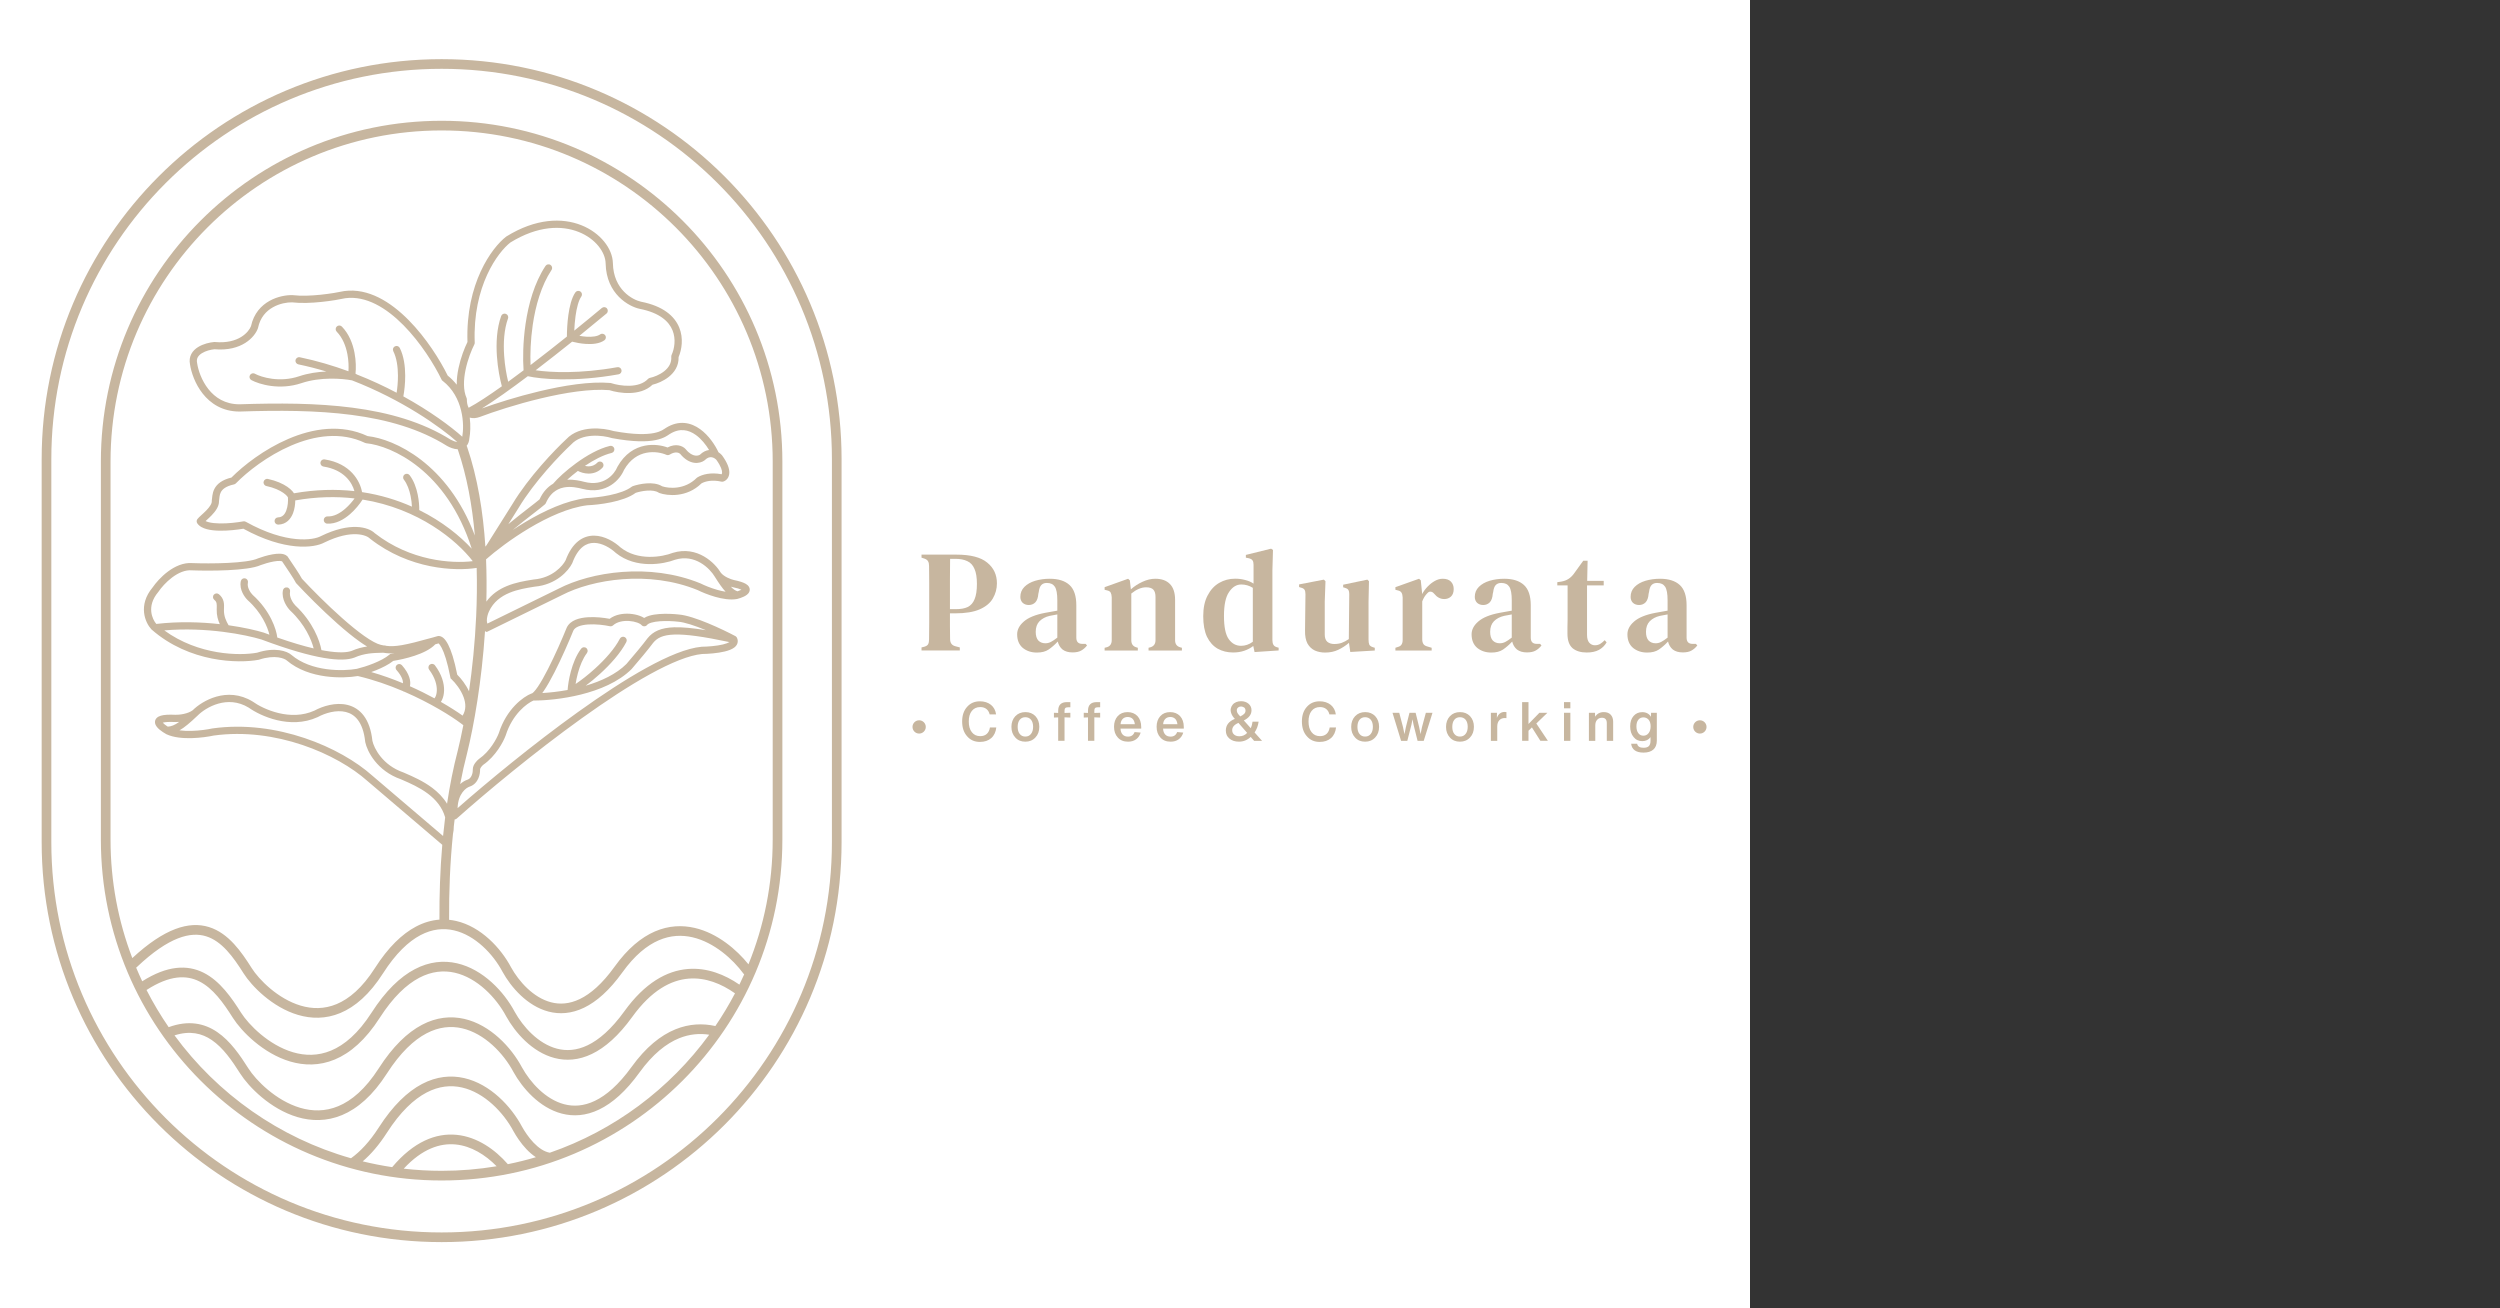<?xml version="1.0"?>
<svg width="1200" height="628" xmlns="http://www.w3.org/2000/svg" xmlns:svg="http://www.w3.org/2000/svg" version="1.1" xml:space="preserve">
 <rect width="100%" height="100%" fill="#333333" stroke="none"/>
 <desc>Created with Fabric.js 5.2.4</desc>

 <g class="layer">
  <title>Layer 1</title>
  <g id="svg_62" transform="matrix(0.7 0 0 1 420 314)">
   <rect fill="rgb(255,255,255)" fill-rule="nonzero" height="628" id="svg_63" stroke-dashoffset="0" stroke-miterlimit="4" width="1200" x="-600" y="-314"/>
  </g>
  <g id="f5f8d30d-9010-498e-8807-2c3ab6a17ca4" transform="matrix(0 0 0 0 0 0)"/>
  <g id="svg_61">
   <g id="svg_2" transform="matrix(0.58 0 0 0.58 420.18 178.52)">
    <path d="m295.03,879.44l0,-317c0,-178.39 -144.61,-323 -323,-323c-178.39,0 -323,144.61 -323,323l0,317c0,178.38 144.61,323 323,323c178.39,0 323,-144.62 323,-323zm-323,-648c-182.81,0 -331,148.19 -331,331l0,317c0,182.8 148.19,331 331,331c182.81,0 331,-148.2 331,-331l0,-317c0,-182.81 -148.19,-331 -331,-331zm274,646l0,-313c0,-151.33 -122.67,-274 -274,-274c-151.33,0 -274,122.67 -274,274l0,313c0,34.51 6.38,67.53 18.02,97.94c26.61,-24.64 46.94,-30.77 63.4,-25.69c8.26,2.55 15.01,7.79 20.7,13.93c5.68,6.13 10.47,13.35 14.73,20.1c5.85,9.28 21.52,25.39 40.56,31.02c9.38,2.78 19.49,2.99 29.74,-1.3c10.3,-4.31 21.14,-13.33 31.62,-29.74c11.03,-17.28 22.49,-28.28 33.96,-34.35c6.6,-3.5 13.14,-5.32 19.47,-5.79c-0.12,-20.25 0.56,-41.13 2.34,-61.95l-0.04,0l-61.83,-52.72l-0.03,-0.02c-25.07,-22.39 -76.16,-44.71 -127.27,-37.65c-4.19,0.91 -11,1.94 -18.12,2.13c-7.11,0.19 -14.97,-0.43 -20.87,-3.17l-0.1,-0.04l-0.09,-0.05c-1.88,-1.04 -3.93,-2.36 -5.61,-3.77c-0.83,-0.71 -1.64,-1.49 -2.29,-2.33c-0.62,-0.81 -1.27,-1.89 -1.46,-3.16c-0.23,-1.43 0.16,-2.89 1.24,-4.04c0.95,-1.03 2.25,-1.63 3.57,-2.01c2.62,-0.77 6.56,-1.02 12.06,-0.75c1.47,0.04 4.08,-0.11 6.87,-0.71c2.77,-0.6 5.46,-1.58 7.42,-3.05c3.96,-3.92 10.98,-8.83 19.62,-11.27c8.83,-2.49 19.43,-2.4 30,4.07l0.1,0.06l0.09,0.06c4.27,3.09 12.11,7.24 21.4,9.45c9.25,2.19 19.71,2.39 29.54,-2.07c6.83,-3.69 17.57,-7.13 27.39,-4.7c5.04,1.24 9.78,4.02 13.47,8.96c3.64,4.87 6.14,11.66 7.11,20.76c1.33,6.06 8.28,20.12 25.65,26.16l0.1,0.04l0.11,0.04c0.23,0.1 0.45,0.2 0.68,0.3l0.69,0.3l0,0c6.31,2.74 14.75,6.41 22.22,12.01c4.68,3.51 9.05,7.82 12.33,13.21c2.24,-14.98 5.16,-29.74 8.88,-44c1.49,-5.99 3.05,-13.07 4.59,-21.02l-1.78,-1.34c-7.96,-6.01 -25.22,-16.9 -46.96,-26.32c-0.48,-0.08 -0.95,-0.27 -1.35,-0.58c-11.45,-4.89 -24.08,-9.33 -37.22,-12.43c-6.21,1.07 -16.09,1.69 -26.65,0.25c-10.92,-1.48 -22.87,-5.21 -32.22,-13.19l-0.02,-0.01l-0.01,-0.02c-1.64,-1.44 -9.3,-5.01 -22.81,-0.58l-0.19,0.07l-0.19,0.03c-16.57,3.11 -57.22,2.45 -88.58,-25.04l-0.12,-0.11l-0.11,-0.12c-2.53,-2.76 -5.36,-7.68 -6,-13.81c-0.65,-6.22 0.97,-13.49 7.04,-20.76c2.49,-3.63 6.96,-8.86 12.58,-13.08c5.63,-4.22 12.8,-7.74 20.49,-7.09c7.13,0.27 18.4,0.38 29.11,-0.15c5.37,-0.26 10.55,-0.68 14.98,-1.31c4.5,-0.64 7.94,-1.46 10.01,-2.42l0.1,-0.05l0.11,-0.04c2.92,-1.08 7.52,-2.51 11.87,-3.28c2.17,-0.38 4.4,-0.62 6.39,-0.53c1.87,0.09 4.15,0.5 5.78,2.02l0.24,0.22l0.18,0.27c1.68,2.46 4.29,6.32 6.66,9.93c2.11,3.24 4.18,6.49 5.11,8.28c7.95,8.54 20.66,21.4 33.28,32.57c6.38,5.66 12.7,10.85 18.34,14.82c5.74,4.04 10.45,6.59 13.67,7.32c0.84,0.18 1.65,0.35 2.45,0.5c0.14,0 0.27,-0.01 0.41,-0.02c0.53,-0.02 1.04,0.09 1.49,0.32c7.28,0.97 15.1,-0.28 37.99,-6.71c0.2,-0.07 0.4,-0.13 0.6,-0.16c1.24,-0.35 2.52,-0.72 3.85,-1.1l0.04,-0.01l0.04,-0.01c1.99,-0.51 3.77,0.49 4.99,1.57c1.3,1.15 2.57,2.92 3.82,5.33c2.44,4.72 5.1,12.53 7.55,24.98c3.24,3.21 7.13,8.1 9.74,13.75c2.7,-18.7 4.91,-39.94 5.93,-62.24c0.6,-13.05 0.78,-26.44 0.41,-39.87c-17.85,2.8 -55.61,1.32 -88.1,-24.09l-0.02,-0.02l-0.02,-0.02l-0.03,-0.02l-0.02,-0.02l-0.02,-0.01c-0.02,-0.02 -0.03,-0.03 -0.04,-0.04c-0.02,-0.02 -0.03,-0.03 -0.04,-0.04c-0.04,-0.03 -0.07,-0.06 -0.1,-0.1c-2.52,-2.57 -14.48,-7.98 -37.63,3.31c-8.58,4.68 -32.66,7.49 -67.06,-11.4c-5.2,0.89 -12.74,1.76 -19.71,1.63c-3.72,-0.06 -7.42,-0.41 -10.56,-1.25c-3.05,-0.81 -6.13,-2.23 -7.89,-4.87c-0.7,-1.05 -0.66,-2.43 0.09,-3.45c0.71,-0.96 2,-2.13 3.18,-3.2l0,0l0,0l0,0l0,0l0.26,-0.24l0,0l0,0l0,0l0,0c1.29,-1.17 2.71,-2.46 4.04,-3.84c1.39,-1.45 2.6,-2.9 3.41,-4.3c0.82,-1.41 1.1,-2.52 1.03,-3.36c-0.02,-0.28 -0.01,-0.56 0.05,-0.83c0.07,-0.36 0.12,-0.82 0.19,-1.48l0.02,-0.21c0.06,-0.58 0.13,-1.28 0.23,-2c0.24,-1.65 0.68,-3.63 1.73,-5.63c2.1,-4.04 6.27,-7.43 14.06,-9.31c9.96,-10.01 27.07,-23.4 47.01,-31.96c20.19,-8.68 43.73,-12.59 65.65,-2.36c22.32,2.46 66.31,22.67 88.77,82.28c-2.16,-24.77 -6.54,-49.03 -14.02,-70.92c-0.05,-0.14 -0.09,-0.29 -0.12,-0.43c-3.31,-0.14 -6.65,-1.53 -8.77,-2.73l-0.06,-0.03l-0.06,-0.04c-45.17,-28.35 -107.77,-30.57 -171.65,-28.44l-0.05,0l-0.05,0c-14.1,-0.01 -23.96,-6.66 -30.43,-14.84c-6.37,-8.06 -9.53,-17.65 -10.51,-24.15c-0.68,-3.27 -0.22,-6.19 1.11,-8.69c1.31,-2.46 3.35,-4.3 5.53,-5.66c4.3,-2.7 9.7,-3.89 13.33,-4.21l0.27,-0.03l0.27,0.03c19.86,1.83 28.19,-8.47 29.97,-13.15c2.26,-10.52 8.49,-17.07 15.31,-20.88c6.77,-3.79 14.14,-4.9 18.97,-4.77l0.14,0l0.14,0.02c13.74,1.68 33.93,-1.51 42.39,-3.35l0.12,-0.03l0.12,-0.01c19.99,-2.68 38.55,9.16 53.28,24.07c14.6,14.77 26.06,33.18 32.31,45.9c2.89,2.31 5.36,4.85 7.47,7.53c-0.06,-4.61 0.54,-9.31 1.47,-13.72c1.8,-8.59 4.93,-16.58 7.41,-21.62c-1.63,-48.52 20.23,-78.16 32.02,-87.2c0.04,-0.03 0.08,-0.06 0.12,-0.09c0.02,-0.01 0.03,-0.02 0.05,-0.03c0.01,-0.01 0.02,-0.02 0.04,-0.02c0.01,-0.01 0.03,-0.02 0.04,-0.03c24.29,-15.02 46.05,-15.6 61.98,-9.28c15.69,6.23 25.87,19.32 26.11,31.46c0.45,22.05 16.52,30.37 23.29,31.85c18.27,3.59 27.72,11.86 31.61,21.36c3.66,8.96 2.07,18.34 -0.54,24.5c0.26,7.36 -3.6,12.78 -8.2,16.41c-4.35,3.45 -9.57,5.5 -13.39,6.44c-5.15,5 -12.27,6.65 -18.71,6.86c-6.57,0.2 -12.93,-1.07 -16.99,-2.38c-15.72,-1.28 -36.7,2.04 -56.8,6.85c-20.17,4.82 -39.13,11.07 -50.39,15.33l-0.03,0.01l-0.03,0.02c-3.03,1.07 -5.78,1.26 -8.22,0.53l-0.06,-0.01c0.82,6.75 0.47,12.81 -0.29,16.98c-0.17,2.55 -0.9,4.72 -2.29,6.35c0.14,0.23 0.25,0.47 0.34,0.73c8.73,25.56 13.33,54.06 15.17,82.73c0.32,-0.4 0.64,-0.79 0.97,-1.19c6.41,-10.13 16.2,-25.71 21.46,-34.11c13.37,-22.27 35.13,-44.91 44.44,-53.55c5.72,-6.12 13.67,-8.37 20.92,-8.86c7.2,-0.48 14.11,0.74 18.42,2.06c17.18,3.18 27.34,2.83 33.44,1.61c3.03,-0.61 5.08,-1.45 6.5,-2.19c1.02,-0.54 1.58,-0.92 2.15,-1.32l0,0l0,0l0.01,0c0.33,-0.23 0.67,-0.46 1.1,-0.73c5.3,-3.3 10.48,-4.5 15.39,-4.07c4.87,0.43 9.23,2.43 12.96,5.13c7.14,5.16 12.38,13.14 15.17,19.12c1.18,0.75 2.14,1.62 2.83,2.41c0.02,0.02 0.03,0.04 0.05,0.06c0.04,0.05 0.08,0.1 0.11,0.14c4.35,6.01 6.09,10.72 5.97,14.4c-0.14,3.94 -2.43,6.42 -5,7.23c-0.51,0.15 -1.05,0.18 -1.57,0.06c-7.84,-1.78 -13.61,-0.2 -16.48,1.46c-12.27,12.02 -28.27,10.32 -34.87,7.94c-0.23,-0.09 -0.44,-0.2 -0.64,-0.33c-2.15,-1.43 -5.61,-1.91 -9.57,-1.63c-3.59,0.25 -7.1,1.09 -9.35,1.82c-5.18,3.86 -12.99,6.29 -20.32,7.83c-7.57,1.58 -15.12,2.3 -19.86,2.48c-15.35,1.95 -32.54,9.76 -47.95,18.96c-15.03,8.95 -28.09,19.05 -35.72,25.77c0.49,11.76 0.54,23.49 0.26,35c4.51,-6.3 10.65,-10.27 16.93,-12.87c7.38,-3.06 15.15,-4.31 20.92,-5.24l0.67,-0.1c0.19,-0.04 0.39,-0.07 0.58,-0.1l0.12,-0.02l0.11,-0.01c15.36,-1.3 23.92,-11.26 26.25,-15.87c2.73,-7.32 6.25,-12.46 10.35,-15.76c4.17,-3.36 8.76,-4.68 13.26,-4.64c8.75,0.07 16.97,5.23 21.85,9.75c7.05,5.64 15.59,7.66 23.6,7.8c8.05,0.15 15.31,-1.62 19.43,-3.24l0.11,-0.04l0.1,-0.03c10.21,-3.15 19.09,-0.96 25.92,3.01c6.66,3.86 11.45,9.42 13.93,13.54c1.24,1.53 3.18,2.87 5.3,3.92c2.13,1.07 4.2,1.73 5.39,2c4.59,0.94 7.84,1.98 9.91,3.2c1.04,0.61 2.06,1.44 2.68,2.58c0.71,1.31 0.73,2.73 0.19,3.99c-0.47,1.1 -1.29,1.9 -2,2.46c-0.75,0.59 -1.61,1.08 -2.47,1.49c-1.71,0.83 -3.7,1.49 -5.49,1.95l-0.1,0.03l-0.1,0.02c-5.54,1.03 -12.23,-0.14 -18.06,-1.79c-5.84,-1.67 -11.25,-3.95 -14.53,-5.59c-40.45,-16.52 -87.06,-8.91 -112.31,4.18l-0.03,0.02l-62.21,30.49l-1.32,-0.65c-0.03,-0.01 -0.06,-0.03 -0.09,-0.04c-2.71,41.56 -9.24,78.43 -14.78,100.79l-0.01,0.03l0,0.02c-2.19,8.4 -4.11,16.99 -5.76,25.71c2.05,-1.86 4.2,-3.04 6.04,-3.63c1.68,-0.56 2.79,-1.85 3.52,-3.58c0.75,-1.77 0.95,-3.72 0.9,-4.89c0,-0.04 0,-0.08 0,-0.12c0,-2.18 1.08,-4.09 2.01,-5.35c0.97,-1.34 2.12,-2.45 2.93,-3.1l0.03,-0.02l0.02,-0.02l0.03,-0.02c0.03,-0.02 0.06,-0.05 0.1,-0.07c9.03,-6.21 14.72,-16.86 16.41,-21.4c6.4,-20.08 20.28,-30.11 26.92,-32.72c0.19,-0.07 0.39,-0.12 0.58,-0.16c-0.02,0.01 -0.02,0.01 0.01,-0.01c0.11,-0.06 0.57,-0.3 1.41,-1.15c0.96,-0.97 2.09,-2.41 3.37,-4.29c2.55,-3.74 5.43,-8.88 8.37,-14.64c5.88,-11.49 11.81,-25.12 15.48,-34.16c0.02,-0.05 0.04,-0.1 0.06,-0.14c1.49,-3.19 4.25,-5.22 7.29,-6.49c3.03,-1.26 6.57,-1.87 10.09,-2.11c6.39,-0.42 13.25,0.36 18.12,1.3c4.82,-3.63 11.17,-4.55 16.6,-4.18c3,0.21 5.88,0.81 8.31,1.7c1.29,0.47 2.56,1.06 3.68,1.77c1.28,-0.83 2.75,-1.42 4.19,-1.85c2.51,-0.76 5.43,-1.18 8.34,-1.4c5.8,-0.43 12.03,-0.08 16.05,0.38c6.48,0.51 15.72,3.71 24.35,7.28c8.75,3.62 17.28,7.81 22.5,10.58c0.04,0.02 0.08,0.04 0.12,0.06l0.02,0.02l0.02,0.01l0.03,0.02c0.09,0.05 0.18,0.11 0.26,0.18c0.38,0.28 0.69,0.66 0.9,1.09c0,0.02 0.01,0.03 0.02,0.04c0.68,1.44 0.88,3.02 0.38,4.57c-0.48,1.5 -1.48,2.61 -2.53,3.43c-2.04,1.58 -5,2.62 -7.96,3.33c-5.99,1.47 -13.59,2.01 -18.78,2.08c-10.7,1.04 -25.6,7.11 -42.98,16.67c-17.34,9.53 -36.79,22.33 -56.42,36.41c-39.27,28.14 -79.03,61.25 -103.65,83.13c-0.49,0.44 -1.1,0.69 -1.72,0.75c-0.24,1.9 -0.47,3.8 -0.69,5.71c0.01,2.1 -0.2,4.23 -0.67,6.2c-2.44,23.76 -3.36,47.81 -3.22,71.1c1.98,0.2 3.92,0.53 5.84,0.97c20.57,4.73 37,22.45 45.41,38.31c6.46,11.7 18.38,25.13 33.05,28.97c7.19,1.89 15.2,1.52 23.92,-2.69c8.8,-4.24 18.5,-12.5 28.7,-26.71c10.77,-14.99 22.07,-24.3 33.43,-29.22c11.41,-4.93 22.61,-5.31 32.94,-2.91c18.89,4.39 34.77,18.05 44.46,30.13c12.93,-31.82 20.05,-66.62 20.05,-103.08zm-23.61,111.44c-0.23,-0.19 -0.43,-0.41 -0.61,-0.66c-8.75,-11.89 -24.22,-25.88 -42.1,-30.04c-8.83,-2.05 -18.27,-1.72 -27.95,2.47c-9.73,4.2 -19.96,12.4 -30.11,26.53c-10.71,14.91 -21.36,24.25 -31.72,29.26c-10.45,5.04 -20.42,5.59 -29.43,3.22c-17.74,-4.65 -31.11,-20.32 -38.04,-32.88c-0.01,-0.02 -0.02,-0.04 -0.03,-0.06c-7.81,-14.72 -22.68,-30.27 -40.15,-34.28c-8.6,-1.98 -17.97,-1.21 -27.78,3.98c-9.89,5.23 -20.41,15.07 -30.96,31.58c-11.1,17.38 -23.08,27.72 -35.27,32.82c-12.23,5.12 -24.26,4.8 -35.1,1.59c-21.41,-6.33 -38.49,-24.01 -45.06,-34.43c-4.23,-6.7 -8.69,-13.38 -13.83,-18.92c-5.12,-5.53 -10.74,-9.73 -17.19,-11.72c-12.57,-3.89 -30.47,0.09 -57.31,25.51c-0.17,0.17 -0.36,0.31 -0.55,0.44c1.59,3.81 3.27,7.57 5.03,11.29c20.73,-13.14 37.18,-13.83 50.65,-7.15c13.74,6.82 23.38,20.91 31.17,33.21c6.19,9.77 22.76,26.73 42.92,32.67c9.94,2.93 20.66,3.16 31.54,-1.38c10.92,-4.54 22.38,-14.05 33.46,-31.31c11.63,-18.13 23.7,-29.65 35.75,-36c12.13,-6.39 24.03,-7.43 34.98,-4.93c21.61,4.95 38.91,23.5 47.78,40.13c6.82,12.31 19.44,26.47 35,30.53c7.64,2 16.16,1.61 25.4,-2.84c9.33,-4.48 19.59,-13.18 30.37,-28.12c16.91,-23.44 35.01,-33.54 52.5,-34.98c15.99,-1.31 30.73,4.68 42.69,12.94c1.36,-2.8 2.68,-5.62 3.95,-8.47zm-451.07,5.72c-10.38,-5.15 -24.07,-5.38 -43.54,7.2c5.45,10.68 11.58,20.95 18.33,30.76c16.34,-5.99 29.45,-3.25 40.14,4.02c10.9,7.41 19.03,19.36 25.8,30.06c6.19,9.77 22.76,26.73 42.92,32.67c9.94,2.93 20.66,3.16 31.54,-1.38c10.92,-4.54 22.38,-14.05 33.46,-31.31c11.63,-18.13 23.7,-29.65 35.75,-36c12.13,-6.39 24.03,-7.43 34.98,-4.93c21.61,4.95 38.91,23.5 47.78,40.13c6.82,12.31 19.44,26.47 35,30.53c7.64,2 16.16,1.61 25.4,-2.84c9.33,-4.48 19.59,-13.18 30.37,-28.12c11.7,-16.21 23.97,-26.07 36.28,-31.07c11.43,-4.65 22.64,-5.01 33.01,-2.7c5.91,-8.68 11.34,-17.71 16.25,-27.06c-11.17,-7.93 -24.45,-13.32 -38.39,-12.17c-14.56,1.19 -30.72,9.6 -46.66,31.68c-11.29,15.64 -22.5,25.42 -33.39,30.65c-10.97,5.28 -21.43,5.84 -30.89,3.37c-18.63,-4.85 -32.7,-21.25 -40,-34.42l-0.02,-0.04l-0.01,-0.02c-8.25,-15.49 -23.99,-31.88 -42.51,-36.12c-9.13,-2.08 -19.07,-1.27 -29.47,4.21c-10.47,5.51 -21.61,15.88 -32.75,33.24c-11.69,18.22 -24.31,29.04 -37.11,34.38c-12.85,5.35 -25.49,5.02 -36.88,1.67c-22.52,-6.64 -40.51,-25.16 -47.42,-36.07c-7.92,-12.51 -16.5,-24.64 -27.97,-30.32zm422.15,44.2c-7.98,-1.23 -16.36,-0.55 -24.92,2.93c-10.59,4.31 -21.75,13.02 -32.81,28.34c-11.29,15.64 -22.5,25.42 -33.39,30.65c-10.97,5.28 -21.43,5.84 -30.89,3.37c-18.63,-4.85 -32.7,-21.25 -40,-34.42c-0.01,-0.02 -0.02,-0.04 -0.03,-0.06c-8.25,-15.49 -23.99,-31.88 -42.51,-36.12c-9.13,-2.08 -19.07,-1.27 -29.47,4.21c-10.47,5.51 -21.61,15.88 -32.75,33.24c-11.69,18.22 -24.31,29.04 -37.11,34.38c-12.85,5.35 -25.49,5.02 -36.88,1.67c-22.52,-6.64 -40.51,-25.16 -47.42,-36.07c-6.82,-10.78 -14.18,-21.36 -23.54,-27.73c-8.11,-5.5 -17.91,-7.98 -30.81,-3.84c35.57,48.49 86.71,84.84 146.06,101.7c7.63,-5.45 15.39,-13.63 22.97,-25.43c11.63,-18.13 23.7,-29.65 35.75,-36c12.13,-6.39 24.03,-7.43 34.98,-4.93c21.61,4.95 38.91,23.5 47.78,40.13c2.11,3.8 5.42,8.9 9.56,13.25c4.17,4.38 8.79,7.58 13.5,8.4c53.38,-18.44 99.27,-52.92 131.93,-97.67zm-262.39,109.6c-8.25,-1.23 -16.39,-2.84 -24.39,-4.79c6.87,-5.87 13.58,-13.65 20.01,-23.67c11.14,-17.36 22.28,-27.73 32.75,-33.24c10.4,-5.48 20.34,-6.29 29.47,-4.21c18.52,4.24 34.26,20.63 42.51,36.12l0.02,0.04l0.01,0.02c2.32,4.17 6.02,9.91 10.78,14.91c2.27,2.39 4.87,4.7 7.77,6.59c-7.6,2.26 -15.34,4.19 -23.2,5.78c-10.55,-12.1 -25.29,-22.59 -42.35,-24.28c-17.14,-1.69 -35.59,5.58 -53.38,26.73zm9.56,1.26c10.29,1.17 20.75,1.78 31.36,1.78c15.5,0 30.71,-1.29 45.51,-3.77c-9.33,-9.52 -21.07,-16.77 -33.84,-18.04c-12.9,-1.27 -27.71,3.5 -43.03,20.03zm31.36,-867.22c-155.74,0 -282,126.25 -282,282l0,313c0,155.74 126.26,282 282,282c155.74,0 282,-126.26 282,-282l0,-313c0,-155.75 -126.26,-282 -282,-282zm55.95,333.27c-0.26,0.21 -0.51,0.43 -0.77,0.64c3.27,-5.2 6.32,-10.06 8.55,-13.61c0.01,-0.02 0.02,-0.04 0.03,-0.05c12.99,-21.66 34.4,-43.94 43.47,-52.35l0.01,-0.01l0.02,-0.02l0.03,-0.02c0.02,-0.02 0.04,-0.05 0.06,-0.07l0.02,-0.02l0.02,-0.02c4.28,-4.62 10.53,-6.6 17,-7.03c6.45,-0.44 12.71,0.7 16.41,1.86c0.05,0.01 0.1,0.03 0.15,0.04c0.07,0.02 0.13,0.03 0.19,0.04c17.72,3.29 28.76,3.06 35.89,1.62c3.59,-0.72 6.17,-1.74 8.1,-2.75c1.34,-0.7 2.61,-1.57 3.25,-2.01c0.12,-0.08 0.22,-0.14 0.29,-0.19c0.03,-0.03 0.06,-0.04 0.08,-0.06l0.03,-0.01c4.3,-2.69 8.21,-3.5 11.69,-3.19c3.53,0.31 6.88,1.77 9.98,4.01c4.49,3.25 8.24,7.98 10.9,12.4c-2.51,0.32 -5.11,1.52 -7.58,3.91c-0.7,0.45 -2.13,0.98 -4.02,0.69c-1.96,-0.29 -4.7,-1.52 -7.73,-5.25c-0.03,-0.04 -0.06,-0.09 -0.1,-0.12c-2.34,-2.6 -7.97,-4.99 -14.96,-1.32c-4.68,-1.75 -11.56,-2.94 -18.78,-1.49c-8.15,1.62 -16.57,6.56 -22.61,17.35c-0.06,0.11 -0.12,0.23 -0.17,0.35c-1.13,2.82 -3.9,7 -8.42,9.88c-4.42,2.82 -10.65,4.52 -19.03,2.33c-3.17,-0.83 -8.34,-2.04 -14.01,-1.72c2.59,-2.34 5.58,-4.84 8.83,-7.3c2.04,1.1 5.24,2.19 8.8,2.22c3.8,0.02 8.09,-1.18 11.62,-4.95c1.13,-1.21 1.07,-3.11 -0.14,-4.24c-1.21,-1.14 -3.11,-1.07 -4.24,0.14c-2.18,2.32 -4.75,3.06 -7.2,3.05c-1.06,-0.01 -2.09,-0.16 -3.01,-0.39c7.33,-4.94 15.17,-9.05 22.09,-10.69c1.62,-0.39 2.61,-2.01 2.23,-3.62c-0.38,-1.61 -2,-2.6 -3.61,-2.22c-9.27,2.21 -19.42,8.07 -27.99,14.31c-8.17,5.94 -15.24,12.46 -19.08,17.03c-4.33,2.49 -8.28,6.57 -11.2,12.94c-1.98,1.67 -4.98,4 -8.63,6.82l0,0l0,0l-0.01,0.01c-0.44,0.34 -0.88,0.68 -1.34,1.04c-4.55,3.52 -9.87,7.67 -15.11,12.04zm40.13,-28.11c-0.38,0.37 -0.84,0.61 -1.32,0.74c-3.22,1.99 -6.21,5.25 -8.51,10.51c-0.18,0.4 -0.45,0.77 -0.79,1.06c-2.08,1.81 -5.43,4.4 -9.34,7.43c-0.46,0.35 -0.92,0.71 -1.38,1.07c-4.55,3.52 -9.79,7.61 -14.95,11.91c-0.29,0.25 -0.59,0.49 -0.88,0.74c3.35,-2.23 6.87,-4.46 10.49,-6.62c15.71,-9.36 33.8,-17.7 50.42,-19.77c0.03,-0.01 0.06,-0.01 0.1,-0.01c0.02,-0.01 0.04,-0.01 0.07,-0.01c0.03,0 0.06,0 0.09,0c4.44,-0.17 11.72,-0.85 18.98,-2.37c7.39,-1.54 14.26,-3.85 18.28,-7c0.26,-0.2 0.56,-0.37 0.87,-0.47c2.63,-0.91 6.89,-1.97 11.33,-2.28c4.21,-0.3 9.17,0.03 12.97,2.4c5.54,1.87 18.65,2.99 28.56,-6.91c0.16,-0.16 0.34,-0.31 0.54,-0.43c4.06,-2.51 11.14,-4.37 20.09,-2.62c0.18,-0.24 0.37,-0.66 0.39,-1.39c0.06,-1.7 -0.76,-5.03 -4.74,-10.56c-0.77,-0.84 -2.15,-1.83 -3.74,-2.11c-1.44,-0.25 -3.43,-0.01 -5.8,2.35c-0.11,0.11 -0.22,0.21 -0.35,0.3c-1.87,1.37 -4.96,2.44 -8.61,1.89c-3.69,-0.56 -7.67,-2.73 -11.43,-7.34c-0.6,-0.62 -3.57,-2.59 -8.64,0.58c-0.84,0.52 -1.89,0.6 -2.8,0.2c-3.69,-1.63 -10.02,-3 -16.63,-1.68c-6.43,1.28 -13.3,5.14 -18.45,14.24c-1.58,3.82 -5.08,8.94 -10.7,12.52c-5.81,3.71 -13.75,5.69 -23.77,3.08c-3.78,-0.99 -9.54,-2.25 -15.25,-1.16c-1.7,0.33 -3.42,0.86 -5.1,1.71zm136.83,128.2c2.41,-0.59 4.18,-1.27 5.26,-1.94c-21.69,-4.59 -35.8,-6.52 -45.41,-6.24c-9.77,0.29 -14.42,2.84 -17.72,6.9c-3.18,4.36 -12.35,15.42 -17.68,21.51l-0.06,0.08l-0.07,0.07c-10.79,10.79 -26.77,17.29 -42.02,21.1c-15.18,3.78 -30.04,5 -39.25,4.96c-5.33,2.33 -17.28,11.06 -22.91,28.81c-0.02,0.04 -0.03,0.09 -0.05,0.13c-1.89,5.15 -8.16,17.06 -18.56,24.25c-0.46,0.39 -1.18,1.08 -1.76,1.88c-0.64,0.89 -0.84,1.51 -0.86,1.79c0.07,1.89 -0.24,4.7 -1.37,7.39c-1.17,2.76 -3.35,5.67 -7.16,6.94l-0.02,0l-0.03,0.01c-2.88,0.91 -9.62,5.64 -10.03,17.84c24.91,-21.88 62.38,-52.81 99.44,-79.38c19.73,-14.15 39.4,-27.1 57.03,-36.79c17.53,-9.64 33.4,-16.26 45.43,-17.39c0.08,-0.01 0.16,-0.01 0.24,-0.02c4.98,-0.06 12.15,-0.59 17.56,-1.9zm-40.32,-14.18c6.67,-0.19 15.16,0.6 26.15,2.41c-0.15,-0.06 -0.31,-0.13 -0.47,-0.19c-8.68,-3.6 -17.15,-6.43 -22.57,-6.85l-0.04,-0.01l-0.02,0c-0.02,0 -0.04,0 -0.05,0c-3.75,-0.43 -9.62,-0.76 -14.97,-0.36c-2.69,0.2 -5.13,0.57 -7.06,1.16c-2.03,0.6 -3.06,1.31 -3.48,1.86c-0.55,0.72 -1.4,1.15 -2.31,1.17c-0.91,0.02 -1.78,-0.37 -2.37,-1.06c-0.42,-0.51 -1.55,-1.29 -3.49,-2c-1.87,-0.68 -4.19,-1.18 -6.67,-1.35c-5.07,-0.35 -10.15,0.72 -13.38,3.64c-0.72,0.65 -1.7,0.91 -2.65,0.7c-4.52,-0.97 -11.56,-1.88 -17.88,-1.46c-3.16,0.21 -5.98,0.74 -8.18,1.66c-2.15,0.9 -3.47,2.05 -4.13,3.42c-3.71,9.14 -9.7,22.9 -15.66,34.56c-2.99,5.84 -6,11.24 -8.76,15.28c-0.43,0.64 -0.86,1.25 -1.3,1.84c6.02,-0.34 13.28,-1.12 20.96,-2.53c0.26,-3.68 1.07,-9.35 2.7,-15.37c1.71,-6.36 4.39,-13.35 8.5,-18.81c0.99,-1.32 2.88,-1.59 4.2,-0.59c1.33,0.99 1.59,2.87 0.6,4.2c-3.46,4.59 -5.89,10.75 -7.51,16.76c-0.85,3.15 -1.46,6.2 -1.87,8.85c4.53,-3.04 10.31,-7.51 16.09,-12.77c8.31,-7.55 16.3,-16.44 20.55,-24.72c0.76,-1.47 2.57,-2.05 4.04,-1.29c1.48,0.76 2.06,2.57 1.3,4.04c-4.75,9.22 -13.36,18.69 -21.85,26.41c-4.02,3.65 -8.08,6.97 -11.79,9.75c12.89,-3.78 25.23,-9.53 33.7,-17.96c5.33,-6.11 14.35,-17.02 17.31,-21.08l0.04,-0.06l0.05,-0.06c4.71,-5.83 11.24,-8.86 22.27,-9.19zm-218.84,48.78c7.38,3.27 14.22,6.69 20.35,10.02c0.25,-0.3 0.52,-0.71 0.78,-1.26c0.62,-1.27 1.1,-3.08 1.15,-5.34c0.11,-4.49 -1.43,-10.57 -6.36,-17.13c-1,-1.33 -0.73,-3.21 0.59,-4.2c1.32,-1 3.21,-0.73 4.2,0.59c5.66,7.52 7.72,14.9 7.57,20.89c-0.07,2.98 -0.7,5.65 -1.75,7.82c-0.26,0.54 -0.56,1.07 -0.9,1.57c7.47,4.26 13.61,8.24 17.99,11.36c2.97,-4.75 2.73,-10.05 0.82,-15.27c-2.25,-6.13 -6.68,-11.71 -10.09,-14.93l-0.7,-0.66l-0.19,-0.95c-2.46,-12.75 -5.05,-20.19 -7.17,-24.29c-1.07,-2.07 -1.94,-3.13 -2.48,-3.61c-0.03,-0.03 -0.06,-0.05 -0.08,-0.07c-0.93,0.26 -1.83,0.52 -2.71,0.77c-4.08,4.31 -10.82,7.35 -17.19,9.47c-6.46,2.15 -13.1,3.52 -17.59,4.24c-3.83,3.06 -9.12,5.67 -14.13,7.69c-1.38,0.56 -2.75,1.08 -4.1,1.56c9.17,2.64 18,5.83 26.26,9.27c0.09,-2.07 -0.73,-5.7 -5.36,-10.95c-1.09,-1.24 -0.97,-3.13 0.27,-4.23c1.24,-1.1 3.14,-0.98 4.23,0.27c6.22,7.04 7.6,13.2 6.59,17.37zm-12.73,-27.24c-3.4,0.2 -6.29,0 -9.27,-0.49c-0.65,0.02 -1.32,0.04 -2.02,0.05l-0.01,0l-0.01,0l0,0c-5.97,0.15 -13.75,0.34 -21.79,3.94l-0.09,0.04l-0.09,0.03c-5.12,1.9 -13.09,2.31 -25.21,0.24c-12.18,-2.08 -28.9,-6.72 -51.74,-15.28c-12.74,-3.85 -45.19,-10.51 -80.3,-7.49c28.33,20.64 62.36,21.1 76.77,18.45c14.77,-4.79 24.76,-1.39 28.43,1.82c8.15,6.96 18.84,10.4 29.12,11.8c10.11,1.37 19.53,0.73 25.12,-0.28c0.14,-0.06 0.29,-0.1 0.45,-0.14c3.13,-0.74 8.16,-2.25 13.24,-4.3c5.13,-2.07 10.03,-4.59 13.15,-7.25l0.65,-0.55l0.85,-0.13c0.83,-0.13 1.75,-0.28 2.75,-0.46zm-108.39,-17.18c-6.02,-1.83 -16.21,-4.25 -28.94,-6.05c-2,-3.49 -3.97,-7.36 -3.83,-12.92c0,-0.11 0.01,-0.21 0.01,-0.32l0.01,-0.16c0,-0.11 0,-0.22 0.01,-0.34l0.01,-0.18c0.13,-3.4 0.32,-8.05 -4.22,-11.76c-1.29,-1.04 -3.18,-0.85 -4.22,0.43c-1.05,1.29 -0.86,3.18 0.43,4.22c2.15,1.75 2.1,3.4 2,7.08l0,0.01l-0.02,0.41c0,0.15 0,0.3 -0.01,0.46c-0.12,4.99 1.1,8.96 2.58,12.16c-15.44,-1.74 -33.75,-2.38 -52.57,-0.18c-1.7,-1.99 -3.69,-5.58 -4.15,-10.03c-0.48,-4.6 0.64,-10.31 5.76,-16.39l0.1,-0.12l0.09,-0.13c2.15,-3.18 6.23,-7.97 11.3,-11.78c5.12,-3.85 10.85,-6.4 16.44,-5.9l0.08,0l0.08,0.01c7.25,0.27 18.74,0.38 29.69,-0.15c5.47,-0.27 10.86,-0.7 15.53,-1.37c4.54,-0.64 8.68,-1.54 11.58,-2.86c2.69,-1 6.87,-2.28 10.71,-2.96c1.95,-0.35 3.7,-0.51 5.07,-0.44c0.67,0.03 1.18,0.11 1.53,0.22c0.05,0.01 0.09,0.03 0.13,0.04c0.06,0.02 0.12,0.05 0.16,0.07c1.67,2.43 4.09,6.03 6.3,9.4c2.39,3.66 4.36,6.8 4.94,8.01l0.19,0.41l0.31,0.34c8.03,8.64 21.03,21.82 33.99,33.3c6.47,5.73 12.98,11.08 18.87,15.23c1.96,1.38 3.89,2.66 5.77,3.78c-4.01,0.6 -8.37,1.67 -12.77,3.62c-3.66,1.33 -10.35,1.91 -22.03,-0.09c-0.97,-0.16 -1.97,-0.34 -3,-0.54c-1.35,-7.77 -7.09,-23.39 -21.57,-36.94c-0.89,-0.9 -2.27,-2.65 -3.27,-4.8c-1.03,-2.18 -1.54,-4.48 -1.13,-6.61c0.32,-1.63 -0.74,-3.2 -2.37,-3.52c-1.62,-0.32 -3.2,0.74 -3.52,2.37c-0.74,3.82 0.25,7.47 1.58,10.31c1.34,2.85 3.16,5.18 4.5,6.52l0.03,0.04l0.04,0.03c12.07,11.28 17.45,23.99 19.28,31.21c-8.2,-1.93 -18.13,-4.84 -30.11,-9.03c-0.69,-6.63 -5.74,-22.13 -20.38,-35.28c-0.81,-0.8 -2.07,-2.35 -2.98,-4.27c-0.92,-1.94 -1.36,-3.97 -0.94,-5.85c0.35,-1.62 -0.67,-3.22 -2.29,-3.57c-1.62,-0.35 -3.22,0.67 -3.57,2.29c-0.8,3.62 0.12,7.06 1.38,9.7c1.26,2.66 2.99,4.81 4.28,6.05l0.03,0.04l0.04,0.03c11.49,10.3 16.38,22.05 17.93,28.54c-1.53,-0.55 -3.09,-1.13 -4.69,-1.73l-0.09,-0.04l-0.09,-0.02zm135.93,133.26c6.46,4.84 11.92,11.12 14.37,19.67c-0.65,5.12 -1.22,10.26 -1.73,15.41l-58.59,-49.95c-26.21,-23.39 -79.06,-46.46 -132.18,-39.07l-0.12,0.01l-0.11,0.03c-3.85,0.84 -10.34,1.83 -17.12,2.01c-3.46,0.1 -6.89,-0.03 -10.03,-0.45c4.18,-2.37 8.77,-6.28 14.87,-12.08l0.03,-0.03l0.14,-0.13c3.31,-3.33 9.53,-7.74 17.15,-9.88c7.5,-2.12 16.28,-2.04 25.15,3.35c4.88,3.5 13.38,7.96 23.43,10.35c10.13,2.39 22.08,2.72 33.5,-2.49l0.1,-0.04l0.09,-0.05c6.2,-3.38 15.39,-6.13 23.18,-4.21c3.8,0.94 7.3,2.99 10.11,6.73c2.83,3.79 5.08,9.5 5.96,17.95l0.02,0.16l0.03,0.15c1.59,7.6 9.68,23.77 29.46,30.7c0.38,0.16 0.77,0.33 1.17,0.5l0.02,0.01l0,0c6.38,2.78 14.22,6.19 21.1,11.35zm-205.74,-59.32c-1.29,0.11 -2.43,0.13 -3.32,0.11l-0.03,0l-0.03,0c-5.38,-0.27 -8.5,0.03 -10.13,0.51c-0.02,0 -0.05,0.01 -0.07,0.02c0.29,0.34 0.7,0.74 1.21,1.17c0.85,0.71 1.87,1.44 2.95,2.11c2.82,-0.17 5.55,-1.15 9.42,-3.92zm431.39,-131.72c5.74,3.33 9.88,8.2 11.88,11.58l0.1,0.17l0.02,0.03c3.4,5.41 6.14,9.36 8.82,12.2c-2.25,-0.34 -4.62,-0.88 -6.98,-1.56c-5.51,-1.56 -10.62,-3.73 -13.59,-5.22l-0.1,-0.06l-0.11,-0.04c-42.32,-17.33 -90.82,-9.44 -117.42,4.35l-58.96,28.9c-0.25,-0.55 -0.44,-1.38 -0.44,-2.64c0,-2.3 0.69,-5.06 1.72,-7.31c3.65,-7.96 10.02,-12.62 17.1,-15.56c6.7,-2.77 13.82,-3.93 19.66,-4.87l0.63,-0.1l0.43,-0.07c17.92,-1.56 28.11,-13.28 31.07,-19.32l0.07,-0.14l0.06,-0.14c2.48,-6.72 5.49,-10.87 8.54,-13.33c3.01,-2.42 6.23,-3.34 9.45,-3.31c6.66,0.05 13.54,4.16 17.9,8.21l0.07,0.08l0.09,0.06c8.41,6.78 18.42,9.04 27.33,9.2c8.83,0.16 16.82,-1.74 21.63,-3.61c8.28,-2.52 15.39,-0.77 21.03,2.5zm30.66,23.64c0.96,-0.32 1.89,-0.67 2.67,-1.05c0.2,-0.1 0.38,-0.19 0.54,-0.28c-1.33,-0.64 -3.67,-1.4 -7.47,-2.17l-0.03,-0.01l-0.03,0c-0.36,-0.08 -0.76,-0.19 -1.19,-0.31c2.01,2.15 3.69,3.21 5.51,3.82zm-384.39,-235.12c-5.59,3.12 -10.6,8.38 -12.41,17.09l-0.05,0.2l-0.07,0.2c-2.58,7.23 -13.4,19.27 -35.95,17.3c-3.06,0.3 -7.28,1.32 -10.41,3.29c-1.59,0.99 -2.75,2.14 -3.43,3.4c-0.64,1.21 -0.94,2.72 -0.51,4.72l0.02,0.09l0.01,0.09c0.85,5.67 3.66,14.27 9.29,21.39c5.55,7.02 13.77,12.55 25.68,12.57c63.68,-2.12 128.03,-0.08 174.92,29.32c1.6,0.89 3.63,1.66 5.39,1.87c-14.05,-12.53 -45.82,-35.02 -87.11,-50.99c-8.18,-1.56 -26.21,-2.98 -41.81,2.28c-18.14,6.11 -35.04,0.97 -41.47,-2.5c-1.45,-0.79 -2,-2.61 -1.21,-4.07c0.79,-1.46 2.61,-2 4.07,-1.21c5.32,2.88 20.48,7.56 36.69,2.09c7.41,-2.5 15.26,-3.61 22.47,-3.92c-7.5,-2.27 -15.23,-4.27 -23.16,-5.92c-1.62,-0.34 -2.66,-1.93 -2.32,-3.55c0.33,-1.62 1.92,-2.67 3.55,-2.33c14.08,2.94 27.56,6.95 40.23,11.6c0.26,-3.7 0.16,-8.83 -0.88,-14.22c-1.29,-6.71 -3.96,-13.54 -8.85,-18.57c-1.15,-1.19 -1.12,-3.09 0.07,-4.25c1.19,-1.15 3.09,-1.12 4.24,0.07c5.99,6.17 9.02,14.25 10.43,21.62c1.29,6.71 1.29,13.07 0.83,17.36c0.39,0.13 0.73,0.34 1.02,0.6c11.86,4.66 22.92,9.84 33.01,15.16c0.61,-3.82 1.12,-8.86 1.1,-14.17c-0.03,-7.23 -1.05,-14.63 -3.85,-20.21c-0.75,-1.48 -0.15,-3.28 1.33,-4.02c1.48,-0.75 3.29,-0.15 4.03,1.33c3.41,6.79 4.46,15.28 4.49,22.87c0.03,6.64 -0.72,12.88 -1.54,17.2c22.36,12.32 39.37,24.99 48.77,33.4c0.87,-4.88 1.14,-13.07 -0.98,-21.74c-2.15,-8.77 -6.69,-17.85 -15.32,-24.55l-0.55,-0.43l-0.31,-0.63c-5.97,-12.3 -17.22,-30.48 -31.48,-44.92c-14.33,-14.5 -31.05,-24.59 -48.1,-22.36c-8.64,1.87 -29.42,5.19 -44.13,3.43c-3.94,-0.08 -10.12,0.88 -15.74,4.02zm166.92,29.32c-1.82,-46.94 19.24,-74.91 29.53,-82.89c22.85,-14.08 42.58,-14.24 56.47,-8.72c14.17,5.62 22.15,16.97 22.33,26c0.53,25.72 19.51,35.75 28.04,37.6c0.02,0 0.04,0.01 0.06,0.01c16.91,3.32 24.32,10.61 27.24,17.75c3,7.35 1.58,15.33 -0.75,20.44c-0.2,0.46 -0.29,0.96 -0.26,1.46c0.38,5.16 -2.14,9.07 -5.9,12.04c-3.8,3.01 -8.6,4.8 -11.81,5.48c-0.6,0.13 -1.15,0.44 -1.56,0.88c-3.63,3.87 -9.2,5.45 -15.19,5.64c-5.94,0.19 -11.77,-1.03 -15.26,-2.18c-0.22,-0.08 -0.45,-0.13 -0.68,-0.14c-16.77,-1.45 -38.69,2.08 -59.05,6.95c-18.31,4.38 -35.63,9.91 -47.28,14.14c10.56,-6.55 24.04,-16.18 37.99,-26.69c10.71,2.44 38.48,5.04 75.13,-1.56c1.64,-0.29 2.72,-1.85 2.43,-3.48c-0.3,-1.63 -1.86,-2.72 -3.49,-2.42c-30.95,5.56 -55.2,4.39 -67.59,2.55l0.32,-0.25l0.44,-0.33c10,-7.66 20.1,-15.61 29.44,-23.09c3.12,0.81 7.25,1.61 11.44,1.87c5.11,0.33 11.07,-0.07 15.21,-2.97c1.36,-0.95 1.7,-2.82 0.75,-4.18c-0.95,-1.35 -2.82,-1.69 -4.18,-0.74c-2.36,1.65 -6.51,2.22 -11.4,1.91c-1.99,-0.13 -3.98,-0.39 -5.82,-0.72c8.61,-6.97 16.35,-13.34 22.45,-18.45c1.27,-1.06 1.43,-2.95 0.37,-4.23c-1.06,-1.27 -2.95,-1.43 -4.22,-0.37c-6.19,5.18 -14.06,11.67 -22.83,18.75c0.15,-3.63 0.47,-7.89 1.05,-12.1c0.95,-6.84 2.53,-12.91 4.77,-16.1c0.96,-1.36 0.63,-3.23 -0.73,-4.18c-1.36,-0.95 -3.23,-0.62 -4.18,0.73c-3.15,4.49 -4.85,11.87 -5.8,18.72c-0.92,6.64 -1.22,13.36 -1.21,17.84c-9.14,7.32 -18.99,15.08 -28.76,22.54c-0.45,0.34 -0.89,0.68 -1.33,1.02c-0.35,-8.63 -0.04,-20.53 1.81,-33.19c2.32,-15.82 7,-32.54 15.57,-45.51c0.91,-1.38 0.53,-3.24 -0.85,-4.15c-1.38,-0.92 -3.24,-0.54 -4.16,0.84c-9.25,14.01 -14.12,31.71 -16.49,47.96c-2.22,15.14 -2.31,29.27 -1.65,38.42c-4.34,3.27 -8.61,6.44 -12.74,9.44c-1.35,-5.48 -2.75,-13.16 -3.33,-21.52c-0.72,-10.43 -0.14,-21.62 3.18,-30.83c0.57,-1.56 -0.24,-3.28 -1.8,-3.84c-1.56,-0.57 -3.28,0.24 -3.84,1.8c-3.73,10.33 -4.27,22.47 -3.53,33.28c0.69,9.94 2.49,18.99 4.09,24.87c-10.85,7.73 -20.48,14.08 -27.49,17.8c-1.07,-1.95 -1.5,-4.67 -1.47,-6.83c0.01,-0.44 -0.08,-0.87 -0.25,-1.27c-2.85,-6.41 -2.59,-14.98 -0.8,-23.49c1.77,-8.42 4.91,-16.25 7.24,-20.84c0.23,-0.45 0.35,-0.96 0.33,-1.47zm-107.16,137.43c3.08,-2.67 5.74,-5.77 7.72,-8.5c-14.97,-1.74 -31.37,-1.48 -49.08,1.64c-0.04,3.19 -0.51,7.02 -1.81,10.46c-1.81,4.76 -5.5,9.38 -12.24,9.57c-1.66,0.05 -3.04,-1.26 -3.09,-2.92c-0.04,-1.65 1.26,-3.03 2.92,-3.08c3.37,-0.09 5.47,-2.18 6.79,-5.69c1.33,-3.52 1.59,-7.85 1.37,-10.84l-0.01,-0.02c-0.05,-0.1 -0.21,-0.45 -0.71,-1.04c-0.65,-0.77 -1.69,-1.73 -3.18,-2.75c-2.96,-2.04 -7.55,-4.21 -13.93,-5.6c-1.62,-0.35 -2.65,-1.94 -2.3,-3.56c0.35,-1.62 1.95,-2.65 3.57,-2.3c7.06,1.53 12.38,3.99 16.06,6.51c1.83,1.26 3.3,2.57 4.36,3.83c0.4,0.47 0.78,0.98 1.12,1.53c18.01,-3.18 34.73,-3.5 50.03,-1.8c-1.9,-7.05 -8.54,-17.67 -25.61,-20.32c-1.63,-0.25 -2.75,-1.78 -2.5,-3.42c0.25,-1.64 1.78,-2.76 3.42,-2.51c21.56,3.34 29.44,18.01 31.01,27.08c15.31,2.31 29.12,6.62 41.29,12.03c-0.11,-2.49 -0.44,-5.61 -1.11,-8.87c-1.02,-4.91 -2.78,-9.87 -5.58,-13.52c-1,-1.32 -0.75,-3.2 0.56,-4.21c1.32,-1 3.2,-0.75 4.21,0.56c3.56,4.67 5.57,10.61 6.68,15.95c1.05,5.05 1.35,9.81 1.29,12.92c19.16,9.48 33.82,21.51 43.44,31.98c-20.67,-64.91 -66.5,-85.23 -87.33,-87.29c-0.34,-0.04 -0.68,-0.13 -0.99,-0.28c-19.89,-9.47 -41.67,-6.16 -61.18,2.23c-19.51,8.38 -36.29,21.65 -45.72,31.28c-0.4,0.41 -0.93,0.7 -1.49,0.83c-7.18,1.57 -9.78,4.26 -10.91,6.43c-0.62,1.17 -0.92,2.41 -1.11,3.71c-0.08,0.59 -0.14,1.15 -0.2,1.75l-0.02,0.21c-0.05,0.51 -0.11,1.08 -0.2,1.63c0.08,2.38 -0.77,4.59 -1.86,6.45c-1.15,1.99 -2.73,3.84 -4.27,5.44c-1.48,1.53 -3.02,2.94 -4.29,4.09l-0.18,0.17c-0.19,0.16 -0.36,0.32 -0.52,0.47c0.66,0.33 1.5,0.64 2.53,0.92c2.49,0.66 5.65,0.98 9.13,1.04c6.95,0.13 14.64,-0.81 19.58,-1.72c0.69,-0.13 1.4,-0.01 2.01,0.33c34,18.96 56.15,15.23 62.24,11.87c0.03,-0.02 0.06,-0.04 0.09,-0.05c0.01,-0.01 0.03,-0.02 0.04,-0.02c24.02,-11.74 39.17,-7.49 44.46,-2.3c29.53,23.02 63.66,25.22 81.03,23.1c-13.27,-17.29 -44.9,-43.59 -91.16,-50.98c-2.29,3.57 -5.94,8.22 -10.44,12.12c-5.06,4.38 -11.65,8.21 -18.89,7.81c-1.65,-0.09 -2.92,-1.51 -2.82,-3.16c0.09,-1.65 1.5,-2.92 3.16,-2.83c4.92,0.28 10.01,-2.37 14.62,-6.36zm76.97,111.28c0,0 0.01,0 0.04,0.02c-0.03,-0.01 -0.04,-0.02 -0.04,-0.02z" fill="rgb(199,182,159)" fill-rule="evenodd" id="svg_3" stroke-dashoffset="0" stroke-miterlimit="4" transform="translate(-331 -490.28)"/>
   </g>
   <g id="svg_58">
    <g id="svg_4" transform="matrix(0.58 0 0 0.58 668.63 151.75)">
     <path d="m-348.24,1341.05l0,-2.52l2.4,-0.6c1.6,-0.48 2.64,-1.2 3.12,-2.16c0.48,-0.96 0.72,-2.28 0.72,-3.96c0.08,-4.56 0.12,-9.16 0.12,-13.8c0,-4.72 0,-9.44 0,-14.16l0,-4.92c0,-4.64 0,-9.28 0,-13.92c0,-4.64 -0.04,-9.28 -0.12,-13.92c0,-1.68 -0.28,-2.96 -0.84,-3.84c-0.48,-0.96 -1.52,-1.72 -3.12,-2.28l-2.28,-0.72l0,-2.52l28.92,0c11.68,0 20.16,2.2 25.44,6.6c5.36,4.32 8.04,10.04 8.04,17.16c0,4.48 -1.12,8.64 -3.36,12.48c-2.16,3.76 -5.76,6.76 -10.8,9c-5.04,2.24 -11.84,3.36 -20.4,3.36l-4.32,0c0,3.36 0,6.84 0,10.44c0,3.52 0.04,7.12 0.12,10.8c0,3.28 1.48,5.28 4.44,6l3.6,0.96l0,2.52l-31.68,0zm23.52,-34.2l5.04,0c4,0 7.24,-0.6 9.72,-1.8c2.56,-1.28 4.44,-3.44 5.64,-6.48c1.28,-3.04 1.92,-7.24 1.92,-12.6c0,-5.36 -0.68,-9.52 -2.04,-12.48c-1.28,-3.04 -3.24,-5.16 -5.88,-6.36c-2.64,-1.28 -5.92,-1.92 -9.84,-1.92l-4.44,0c-0.08,5.52 -0.12,11.12 -0.12,16.8c0,5.6 0,11.24 0,16.92l0,7.92z" fill="rgb(199,182,159)" fill-rule="nonzero" id="svg_5" stroke-dashoffset="0" stroke-miterlimit="4" transform="translate(-41.93 -1064.36)"/>
    </g>
    <g id="svg_6" transform="matrix(0.58 0 0 0.58 713.21 158.04)">
     <path d="m-252.99,1342.73c-4.56,0 -8.44,-1.28 -11.64,-3.84c-3.12,-2.64 -4.68,-6.4 -4.68,-11.28c0,-3.84 1.84,-7.36 5.52,-10.56c3.76,-3.28 9.64,-5.68 17.64,-7.2c1.36,-0.32 2.92,-0.6 4.68,-0.84c1.84,-0.32 3.64,-0.64 5.4,-0.96l0,-8.52c0,-5.44 -0.68,-9.2 -2.04,-11.28c-1.36,-2.08 -3.52,-3.12 -6.48,-3.12l-0.36,0c-1.84,0 -3.32,0.6 -4.44,1.8c-1.04,1.12 -1.72,3 -2.04,5.64l-0.36,1.56c-0.24,3.2 -1.08,5.56 -2.52,7.08c-1.44,1.44 -3.24,2.16 -5.4,2.16c-2,0 -3.68,-0.6 -5.04,-1.8c-1.28,-1.28 -1.92,-2.92 -1.92,-4.92c0,-3.28 1.12,-6.04 3.36,-8.28c2.24,-2.24 5.2,-3.92 8.88,-5.04c3.76,-1.12 7.8,-1.68 12.12,-1.68c7.12,0 12.56,1.72 16.32,5.16c3.76,3.44 5.64,9.04 5.64,16.8l0,26.76c0,3.44 1.64,5.16 4.92,5.16l2.76,0l1.2,1.32c-1.44,1.84 -3.04,3.24 -4.8,4.2c-1.76,1.04 -4.16,1.56 -7.2,1.56c-3.44,0 -6.2,-0.8 -8.28,-2.4c-2,-1.68 -3.32,-3.88 -3.96,-6.6c-2.56,2.72 -5.08,4.92 -7.56,6.6c-2.48,1.68 -5.72,2.52 -9.72,2.52zm6.96,-7.68c1.6,0 3.12,-0.36 4.56,-1.08c1.44,-0.72 3.24,-1.92 5.4,-3.6l0,-19.2c-2.08,0.32 -4.2,0.72 -6.36,1.2c-3.44,0.8 -6.24,2.28 -8.4,4.44c-2.08,2.16 -3.12,5.08 -3.12,8.76c0,3.2 0.72,5.6 2.16,7.2c1.52,1.52 3.44,2.28 5.76,2.28z" fill="rgb(199,182,159)" fill-rule="nonzero" id="svg_7" stroke-dashoffset="0" stroke-miterlimit="4" transform="translate(-118.58 -1075.16)"/>
    </g>
    <g id="svg_8" transform="matrix(0.58 0 0 0.58 756.97 157.55)">
     <path d="m-197.1,1341.05l0,-2.28l1.92,-0.48c2.64,-0.8 3.96,-2.76 3.96,-5.88l0,-35.4c-0.08,-1.68 -0.36,-2.96 -0.84,-3.84c-0.48,-0.96 -1.52,-1.6 -3.12,-1.92l-1.92,-0.48l0,-2.16l19.44,-6.96l1.44,1.32l0.84,7.44c2.88,-2.56 6.08,-4.64 9.6,-6.24c3.6,-1.68 7.12,-2.52 10.56,-2.52c5.28,0 9.32,1.44 12.12,4.32c2.88,2.88 4.32,7.28 4.32,13.2l0,33.36c0,3.12 1.44,5.08 4.32,5.88l1.32,0.36l0,2.28l-27.6,0l0,-2.28l1.8,-0.48c2.64,-0.88 3.96,-2.84 3.96,-5.88l0,-35.64c0,-2.8 -0.6,-4.84 -1.8,-6.12c-1.2,-1.28 -3.2,-1.92 -6,-1.92c-3.92,0 -8,1.72 -12.24,5.16l0,38.64c0,3.12 1.4,5.08 4.2,5.88l1.2,0.36l0,2.28l-27.48,0z" fill="rgb(199,182,159)" fill-rule="nonzero" id="svg_9" stroke-dashoffset="0" stroke-miterlimit="4" transform="translate(-193.85 -1074.32)"/>
    </g>
    <g id="svg_10" transform="matrix(0.58 0 0 0.58 803.85 150.8)">
     <path d="m-90.99,1342.73c-4.72,0 -8.96,-1.04 -12.72,-3.12c-3.76,-2.16 -6.72,-5.44 -8.88,-9.84c-2.08,-4.48 -3.12,-10.16 -3.12,-17.04c0,-6.88 1.2,-12.6 3.6,-17.16c2.4,-4.64 5.6,-8.12 9.6,-10.44c4,-2.32 8.4,-3.48 13.2,-3.48c2.88,0 5.64,0.36 8.28,1.08c2.64,0.64 4.96,1.64 6.96,3l0,-15.6c0,-1.68 -0.28,-2.88 -0.84,-3.6c-0.48,-0.8 -1.52,-1.4 -3.12,-1.8l-2.4,-0.48l0,-2.28l20.88,-5.16l1.56,1.08l-0.48,16.92l0,57.72c0,1.52 0.28,2.8 0.84,3.84c0.56,0.96 1.56,1.64 3,2.04l1.32,0.36l0,2.28l-19.92,1.32l-1.08,-5.04c-2.16,1.68 -4.64,3 -7.44,3.96c-2.8,0.96 -5.88,1.44 -9.24,1.44zm6.6,-5.52c3.44,0 6.68,-1.12 9.72,-3.36l0,-44.64c-2.96,-1.84 -6.16,-2.76 -9.6,-2.76c-3.92,0 -7.28,2.08 -10.08,6.24c-2.8,4.08 -4.2,10.68 -4.2,19.8c0,9.12 1.32,15.52 3.96,19.2c2.64,3.68 6.04,5.52 10.2,5.52z" fill="rgb(199,182,159)" fill-rule="nonzero" id="svg_11" stroke-dashoffset="0" stroke-miterlimit="4" transform="translate(-274.46 -1062.74)"/>
    </g>
    <g id="svg_12" transform="matrix(0.58 0 0 0.58 849.93 158.25)">
     <path d="m-14.98,1342.73c-3.12,0 -5.96,-0.56 -8.52,-1.68c-2.56,-1.2 -4.6,-3.12 -6.12,-5.76c-1.44,-2.72 -2.12,-6.28 -2.04,-10.68l0.36,-30.12c0,-1.76 -0.28,-3.04 -0.84,-3.84c-0.56,-0.8 -1.56,-1.36 -3,-1.68l-1.44,-0.48l0,-2.16l20.52,-3.96l1.32,1.32l-0.6,16.92l0,27.24c0,2.72 0.72,4.72 2.16,6c1.52,1.2 3.4,1.8 5.64,1.8c2.32,0 4.4,-0.32 6.24,-0.96c1.92,-0.72 3.88,-1.76 5.88,-3.12l0.36,-36.96c0,-1.84 -0.28,-3.12 -0.84,-3.84c-0.48,-0.72 -1.44,-1.28 -2.88,-1.68l-1.32,-0.36l0,-2.16l20.04,-4.2l1.32,1.32l-0.36,16.92l0,31.44c0,1.68 0.2,3.04 0.6,4.08c0.48,0.96 1.48,1.68 3,2.16l1.56,0.48l0,2.28l-20.28,1.2l-1.08,-7.56c-2.72,2.32 -5.68,4.24 -8.88,5.76c-3.2,1.52 -6.8,2.28 -10.8,2.28z" fill="rgb(199,182,159)" fill-rule="nonzero" id="svg_13" stroke-dashoffset="0" stroke-miterlimit="4" transform="translate(-353.71 -1075.52)"/>
    </g>
    <g id="svg_14" transform="matrix(0.58 0 0 0.58 891.99 157.55)">
     <path d="m42.93,1341.05l0,-2.28l1.8,-0.6c1.6,-0.4 2.68,-1.08 3.24,-2.04c0.64,-0.96 0.96,-2.24 0.96,-3.84l0,-35.16c-0.08,-1.76 -0.4,-3.08 -0.96,-3.96c-0.56,-0.96 -1.64,-1.6 -3.24,-1.92l-1.8,-0.48l0,-2.16l19.56,-6.96l1.44,1.32l1.08,10.56l0,0.84c1.2,-2.24 2.72,-4.32 4.56,-6.24c1.84,-1.92 3.84,-3.48 6,-4.68c2.16,-1.2 4.32,-1.8 6.48,-1.8c3.04,0 5.32,0.8 6.84,2.4c1.52,1.6 2.28,3.64 2.28,6.12c0,2.72 -0.76,4.8 -2.28,6.24c-1.52,1.36 -3.36,2.04 -5.52,2.04c-3.2,0 -5.96,-1.44 -8.28,-4.32l-0.24,-0.24c-0.8,-0.96 -1.72,-1.48 -2.76,-1.56c-0.96,-0.16 -1.92,0.32 -2.88,1.44c-0.8,0.8 -1.56,1.76 -2.28,2.88c-0.64,1.04 -1.24,2.28 -1.8,3.72l0,31.44c0,1.52 0.32,2.8 0.96,3.84c0.64,0.96 1.72,1.64 3.24,2.04l3.6,1.08l0,2.28l-30,0z" fill="rgb(199,182,159)" fill-rule="nonzero" id="svg_15" stroke-dashoffset="0" stroke-miterlimit="4" transform="translate(-426.02 -1074.32)"/>
    </g>
    <g id="svg_16" transform="matrix(0.58 0 0 0.58 931.34 158.04)">
     <path d="m122.13,1342.73c-4.56,0 -8.44,-1.28 -11.64,-3.84c-3.12,-2.64 -4.68,-6.4 -4.68,-11.28c0,-3.84 1.84,-7.36 5.52,-10.56c3.76,-3.28 9.64,-5.68 17.64,-7.2c1.36,-0.32 2.92,-0.6 4.68,-0.84c1.84,-0.32 3.64,-0.64 5.4,-0.96l0,-8.52c0,-5.44 -0.68,-9.2 -2.04,-11.28c-1.36,-2.08 -3.52,-3.12 -6.48,-3.12l-0.36,0c-1.84,0 -3.32,0.6 -4.44,1.8c-1.04,1.12 -1.72,3 -2.04,5.64l-0.36,1.56c-0.24,3.2 -1.08,5.56 -2.52,7.08c-1.44,1.44 -3.24,2.16 -5.4,2.16c-2,0 -3.68,-0.6 -5.04,-1.8c-1.28,-1.28 -1.92,-2.92 -1.92,-4.92c0,-3.28 1.12,-6.04 3.36,-8.28c2.24,-2.24 5.2,-3.92 8.88,-5.04c3.76,-1.12 7.8,-1.68 12.12,-1.68c7.12,0 12.56,1.72 16.32,5.16c3.76,3.44 5.64,9.04 5.64,16.8l0,26.76c0,3.44 1.64,5.16 4.92,5.16l2.76,0l1.2,1.32c-1.44,1.84 -3.04,3.24 -4.8,4.2c-1.76,1.04 -4.16,1.56 -7.2,1.56c-3.44,0 -6.2,-0.8 -8.28,-2.4c-2,-1.68 -3.32,-3.88 -3.96,-6.6c-2.56,2.72 -5.08,4.92 -7.56,6.6c-2.48,1.68 -5.72,2.52 -9.72,2.52zm6.96,-7.68c1.6,0 3.12,-0.36 4.56,-1.08c1.44,-0.72 3.24,-1.92 5.4,-3.6l0,-19.2c-2.08,0.32 -4.2,0.72 -6.36,1.2c-3.44,0.8 -6.24,2.28 -8.4,4.44c-2.08,2.16 -3.12,5.08 -3.12,8.76c0,3.2 0.72,5.6 2.16,7.2c1.52,1.52 3.44,2.28 5.76,2.28z" fill="rgb(199,182,159)" fill-rule="nonzero" id="svg_17" stroke-dashoffset="0" stroke-miterlimit="4" transform="translate(-493.7 -1075.16)"/>
    </g>
    <g id="svg_18" transform="matrix(0.58 0 0 0.58 967.54 153.7)">
     <path d="m200.93,1342.73c-4.96,0 -8.88,-1.2 -11.76,-3.6c-2.8,-2.48 -4.2,-6.48 -4.2,-12c0,-1.92 0,-3.72 0,-5.4c0.08,-1.76 0.12,-3.8 0.12,-6.12l0,-28.44l-8.52,0l0,-2.64l3.24,-0.48c2.32,-0.4 4.28,-1.12 5.88,-2.16c1.68,-1.04 3.2,-2.48 4.56,-4.32l7.8,-10.8l3.6,0l-0.36,16.68l13.68,0l0,3.72l-13.8,0l0,40.92c0,2.88 0.6,5.04 1.8,6.48c1.28,1.44 2.84,2.16 4.68,2.16c1.6,0 3.04,-0.36 4.32,-1.08c1.28,-0.8 2.56,-1.84 3.84,-3.12l1.56,1.8c-1.52,2.64 -3.64,4.72 -6.36,6.24c-2.72,1.44 -6.08,2.16 -10.08,2.16z" fill="rgb(199,182,159)" fill-rule="nonzero" id="svg_19" stroke-dashoffset="0" stroke-miterlimit="4" transform="translate(-555.94 -1067.72)"/>
    </g>
    <g id="svg_20" transform="matrix(0.58 0 0 0.58 1006.14 158.04)">
     <path d="m250.78,1342.73c-4.56,0 -8.44,-1.28 -11.64,-3.84c-3.12,-2.64 -4.68,-6.4 -4.68,-11.28c0,-3.84 1.84,-7.36 5.52,-10.56c3.76,-3.28 9.64,-5.68 17.64,-7.2c1.36,-0.32 2.92,-0.6 4.68,-0.84c1.84,-0.32 3.64,-0.64 5.4,-0.96l0,-8.52c0,-5.44 -0.68,-9.2 -2.04,-11.28c-1.36,-2.08 -3.52,-3.12 -6.48,-3.12l-0.36,0c-1.84,0 -3.32,0.6 -4.44,1.8c-1.04,1.12 -1.72,3 -2.04,5.64l-0.36,1.56c-0.24,3.2 -1.08,5.56 -2.52,7.08c-1.44,1.44 -3.24,2.16 -5.4,2.16c-2,0 -3.68,-0.6 -5.04,-1.8c-1.28,-1.28 -1.92,-2.92 -1.92,-4.92c0,-3.28 1.12,-6.04 3.36,-8.28c2.24,-2.24 5.2,-3.92 8.88,-5.04c3.76,-1.12 7.8,-1.68 12.12,-1.68c7.12,0 12.56,1.72 16.32,5.16c3.76,3.44 5.64,9.04 5.64,16.8l0,26.76c0,3.44 1.64,5.16 4.92,5.16l2.76,0l1.2,1.32c-1.44,1.84 -3.04,3.24 -4.8,4.2c-1.76,1.04 -4.16,1.56 -7.2,1.56c-3.44,0 -6.2,-0.8 -8.28,-2.4c-2,-1.68 -3.32,-3.88 -3.96,-6.6c-2.56,2.72 -5.08,4.92 -7.56,6.6c-2.48,1.68 -5.72,2.52 -9.72,2.52zm6.96,-7.68c1.6,0 3.12,-0.36 4.56,-1.08c1.44,-0.72 3.24,-1.92 5.4,-3.6l0,-19.2c-2.08,0.32 -4.2,0.72 -6.36,1.2c-3.44,0.8 -6.24,2.28 -8.4,4.44c-2.08,2.16 -3.12,5.08 -3.12,8.76c0,3.2 0.72,5.6 2.16,7.2c1.52,1.52 3.44,2.28 5.76,2.28z" fill="rgb(199,182,159)" fill-rule="nonzero" id="svg_21" stroke-dashoffset="0" stroke-miterlimit="4" transform="translate(-622.35 -1075.16)"/>
    </g>
    <g id="svg_22" transform="matrix(0.58 0 0 0.58 649.39 211.45)">
     <circle cx="-358.97" cy="237.03" fill="rgb(199,182,159)" fill-rule="nonzero" id="svg_23" r="5.5" stroke-dashoffset="0" stroke-miterlimit="4"/>
    </g>
    <g id="svg_24" transform="matrix(0.58 0 0 0.58 678.23 208.9)">
     <path d="m-300,1416.43c-4.41,0 -7.92,-1.53 -10.62,-4.68c-2.75,-3.06 -4.1,-7.15 -4.1,-12.24c0,-5.04 1.35,-9.04 4.1,-12.1c2.7,-3.06 6.21,-4.59 10.62,-4.59c3.6,0 6.66,0.99 9.13,2.92c2.39,1.98 3.78,4.59 4.23,7.92l-5.31,0c-0.45,-1.89 -1.3,-3.37 -2.65,-4.45c-1.35,-1.08 -3.06,-1.62 -5.13,-1.62c-2.97,0 -5.31,1.08 -6.98,3.19c-1.71,2.16 -2.52,5.04 -2.52,8.73c0,3.74 0.81,6.71 2.52,8.87c1.71,2.2 4.01,3.28 6.98,3.28c2.25,0 4.05,-0.63 5.44,-1.89c1.35,-1.26 2.21,-3.01 2.57,-5.31l5.26,0c-0.4,3.78 -1.8,6.71 -4.18,8.82c-2.43,2.12 -5.54,3.15 -9.36,3.15z" fill="rgb(199,182,159)" fill-rule="nonzero" id="svg_25" stroke-dashoffset="0" stroke-miterlimit="4" transform="translate(-58.38 -1162.6)"/>
    </g>
    <g id="svg_26" transform="matrix(0.58 0 0 0.58 700.38 211.43)">
     <path d="m-254.2,1412.74c-2.16,2.34 -4.95,3.47 -8.32,3.47c-3.42,0 -6.21,-1.13 -8.28,-3.42c-2.16,-2.3 -3.24,-5.22 -3.24,-8.82c0,-3.6 1.08,-6.57 3.24,-8.87c2.16,-2.25 4.95,-3.37 8.37,-3.37c3.37,0 6.12,1.12 8.28,3.37c2.11,2.3 3.19,5.22 3.19,8.78c0,3.64 -1.08,6.61 -3.24,8.86zm-8.32,-0.76c1.98,0 3.51,-0.72 4.68,-2.21c1.17,-1.44 1.75,-3.42 1.75,-5.89c0,-2.43 -0.58,-4.37 -1.71,-5.81c-1.17,-1.39 -2.74,-2.11 -4.72,-2.11c-1.98,0 -3.56,0.72 -4.68,2.16c-1.13,1.44 -1.67,3.42 -1.67,5.85c0,2.43 0.54,4.41 1.71,5.85c1.13,1.44 2.66,2.16 4.64,2.16z" fill="rgb(199,182,159)" fill-rule="nonzero" id="svg_27" stroke-dashoffset="0" stroke-miterlimit="4" transform="translate(-96.47 -1166.94)"/>
    </g>
    <g id="svg_28" transform="matrix(0.58 0 0 0.58 718.03 208.83)">
     <path d="m-225.36,1387.77l-2.03,0c-1.03,0 -1.75,0.22 -2.16,0.67c-0.45,0.45 -0.63,1.13 -0.63,2.12l0,1.89l4.82,-0.14l0,3.96l-4.82,-0.18l0,19.44l-5.26,0l0,-19.39l-3.51,0.13l0,-3.96l3.51,0.14l0,-1.76c0,-4.77 2.38,-7.2 7.2,-7.2l2.88,0l0,4.28z" fill="rgb(199,182,159)" fill-rule="nonzero" id="svg_29" stroke-dashoffset="0" stroke-miterlimit="4" transform="translate(-126.81 -1162.48)"/>
    </g>
    <g id="svg_30" transform="matrix(0.58 0 0 0.58 732.34 208.83)">
     <path d="m-200.76,1387.77l-2.03,0c-1.03,0 -1.75,0.22 -2.16,0.67c-0.45,0.45 -0.63,1.13 -0.63,2.12l0,1.89l4.82,-0.14l0,3.96l-4.82,-0.18l0,19.44l-5.26,0l0,-19.39l-3.51,0.13l0,-3.96l3.51,0.14l0,-1.76c0,-4.77 2.38,-7.2 7.2,-7.2l2.88,0l0,4.28z" fill="rgb(199,182,159)" fill-rule="nonzero" id="svg_31" stroke-dashoffset="0" stroke-miterlimit="4" transform="translate(-151.41 -1162.48)"/>
    </g>
    <g id="svg_32" transform="matrix(0.58 0 0 0.58 749.46 211.43)">
     <path d="m-166.84,1404.06l0,1.3l-17.15,0c0.09,2.16 0.72,3.78 1.8,4.95c1.08,1.17 2.57,1.71 4.46,1.71c2.65,0 4.45,-1.26 5.4,-3.78l5.04,0.45c-0.72,2.43 -2.03,4.32 -3.83,5.58c-1.8,1.31 -4,1.94 -6.61,1.94c-3.6,0 -6.44,-1.13 -8.51,-3.47c-2.07,-2.25 -3.1,-5.22 -3.1,-8.91c0,-3.51 0.99,-6.43 3.01,-8.73c2.03,-2.25 4.77,-3.37 8.19,-3.37c3.38,0 6.12,1.12 8.19,3.28c2.07,2.25 3.11,5.27 3.11,9.05zm-7.11,-6.75c-1.04,-0.99 -2.39,-1.53 -4.05,-1.53c-1.71,0 -3.11,0.54 -4.1,1.53c-1.08,1.08 -1.71,2.52 -1.84,4.41l11.83,0c-0.27,-1.94 -0.85,-3.42 -1.84,-4.41z" fill="rgb(199,182,159)" fill-rule="nonzero" id="svg_33" stroke-dashoffset="0" stroke-miterlimit="4" transform="translate(-180.88 -1166.94)"/>
    </g>
    <g id="svg_34" transform="matrix(0.58 0 0 0.58 769.9 211.43)">
     <path d="m-131.69,1404.06l0,1.3l-17.15,0c0.09,2.16 0.72,3.78 1.8,4.95c1.08,1.17 2.57,1.71 4.46,1.71c2.65,0 4.45,-1.26 5.4,-3.78l5.04,0.45c-0.72,2.43 -2.03,4.32 -3.83,5.58c-1.8,1.31 -4,1.94 -6.61,1.94c-3.6,0 -6.44,-1.13 -8.51,-3.47c-2.07,-2.25 -3.1,-5.22 -3.1,-8.91c0,-3.51 0.99,-6.43 3.01,-8.73c2.03,-2.25 4.77,-3.37 8.19,-3.37c3.38,0 6.12,1.12 8.19,3.28c2.07,2.25 3.11,5.27 3.11,9.05zm-7.11,-6.75c-1.04,-0.99 -2.39,-1.53 -4.05,-1.53c-1.71,0 -3.11,0.54 -4.1,1.53c-1.08,1.08 -1.71,2.52 -1.84,4.41l11.83,0c-0.27,-1.94 -0.85,-3.42 -1.84,-4.41z" fill="rgb(199,182,159)" fill-rule="nonzero" id="svg_35" stroke-dashoffset="0" stroke-miterlimit="4" transform="translate(-216.03 -1166.94)"/>
    </g>
    <g id="svg_36" transform="matrix(0.58 0 0 0.58 805.31 208.81)">
     <path d="m-73.25,1408.6l6.21,6.98l-6.57,0l-2.88,-3.29c-2.74,2.61 -5.98,3.92 -9.67,3.92c-3.24,0 -5.85,-0.81 -7.88,-2.52c-2.02,-1.62 -3.01,-3.87 -3.01,-6.71c0,-4.41 2.47,-7.6 7.47,-9.63c-1.4,-1.44 -2.39,-2.92 -2.93,-4.45c-0.54,-1.49 -0.72,-2.84 -0.45,-4.01c0.23,-1.17 0.72,-2.25 1.49,-3.19c0.72,-0.95 1.71,-1.67 2.97,-2.21c1.21,-0.49 2.56,-0.76 4,-0.76c2.52,0 4.59,0.72 6.26,2.11c1.62,1.4 2.43,3.2 2.43,5.4c0,3.51 -2.12,6.3 -6.35,8.42l5.76,6.43c0.72,-1.66 1.22,-3.46 1.44,-5.44l5.04,0c-0.45,3.37 -1.57,6.34 -3.33,8.95zm-8.55,-20.61c-0.81,-0.54 -1.71,-0.85 -2.61,-0.9c-0.94,0 -1.8,0.27 -2.52,0.9c-0.76,0.63 -1.12,1.44 -1.03,2.39c0,1.26 0.58,2.52 1.8,3.78l1.03,1.17c1.53,-0.72 2.61,-1.44 3.33,-2.21c0.68,-0.72 1.04,-1.62 1.04,-2.61c0,-1.03 -0.36,-1.89 -1.04,-2.52zm-3.96,23.76c2.43,0 4.55,-0.9 6.35,-2.79l-7.2,-8.28c-3.47,1.44 -5.18,3.47 -5.18,6.03c0,1.53 0.54,2.75 1.62,3.65c1.08,0.94 2.52,1.39 4.41,1.39z" fill="rgb(199,182,159)" fill-rule="nonzero" id="svg_37" stroke-dashoffset="0" stroke-miterlimit="4" transform="translate(-276.93 -1162.44)"/>
    </g>
    <g id="svg_38" transform="matrix(0.58 0 0 0.58 841.31 208.9)">
     <path d="m-19.53,1416.43c-4.41,0 -7.92,-1.53 -10.62,-4.68c-2.75,-3.06 -4.1,-7.15 -4.1,-12.24c0,-5.04 1.35,-9.04 4.1,-12.1c2.7,-3.06 6.21,-4.59 10.62,-4.59c3.6,0 6.66,0.99 9.13,2.92c2.39,1.98 3.78,4.59 4.23,7.92l-5.31,0c-0.45,-1.89 -1.3,-3.37 -2.65,-4.45c-1.35,-1.08 -3.06,-1.62 -5.13,-1.62c-2.97,0 -5.31,1.08 -6.98,3.19c-1.71,2.16 -2.52,5.04 -2.52,8.73c0,3.74 0.81,6.71 2.52,8.87c1.71,2.2 4.01,3.28 6.98,3.28c2.25,0 4.05,-0.63 5.44,-1.89c1.35,-1.26 2.21,-3.01 2.57,-5.31l5.26,0c-0.4,3.78 -1.8,6.71 -4.18,8.82c-2.43,2.12 -5.54,3.15 -9.36,3.15z" fill="rgb(199,182,159)" fill-rule="nonzero" id="svg_39" stroke-dashoffset="0" stroke-miterlimit="4" transform="translate(-338.85 -1162.6)"/>
    </g>
    <g id="svg_40" transform="matrix(0.58 0 0 0.58 863.47 211.43)">
     <path d="m26.27,1412.74c-2.16,2.34 -4.95,3.47 -8.32,3.47c-3.42,0 -6.21,-1.13 -8.28,-3.42c-2.16,-2.3 -3.24,-5.22 -3.24,-8.82c0,-3.6 1.08,-6.57 3.24,-8.87c2.16,-2.25 4.95,-3.37 8.37,-3.37c3.37,0 6.12,1.12 8.28,3.37c2.11,2.3 3.19,5.22 3.19,8.78c0,3.64 -1.08,6.61 -3.24,8.86zm-8.32,-0.76c1.98,0 3.51,-0.72 4.68,-2.21c1.17,-1.44 1.75,-3.42 1.75,-5.89c0,-2.43 -0.58,-4.37 -1.71,-5.81c-1.17,-1.39 -2.74,-2.11 -4.72,-2.11c-1.98,0 -3.56,0.72 -4.68,2.16c-1.13,1.44 -1.67,3.42 -1.67,5.85c0,2.43 0.54,4.41 1.71,5.85c1.13,1.44 2.66,2.16 4.64,2.16z" fill="rgb(199,182,159)" fill-rule="nonzero" id="svg_41" stroke-dashoffset="0" stroke-miterlimit="4" transform="translate(-376.94 -1166.94)"/>
    </g>
    <g id="svg_42" transform="matrix(0.58 0 0 0.58 886.2 211.41)">
     <path d="m64.93,1404.15l3.2,-11.84l5.49,0l-7.25,23.22l-5.08,0l-3.33,-13.36l-0.86,-4.5l-0.9,4.5l-3.42,13.36l-5.13,0l-7.11,-23.22l5.58,0l3.11,11.84l1.21,5.85l1.17,-5.85l2.97,-11.84l5.09,0l2.92,11.79l1.17,5.85l1.17,-5.8z" fill="rgb(199,182,159)" fill-rule="nonzero" id="svg_43" stroke-dashoffset="0" stroke-miterlimit="4" transform="translate(-416.05 -1166.89)"/>
    </g>
    <g id="svg_44" transform="matrix(0.58 0 0 0.58 908.99 211.43)">
     <path d="m104.57,1412.74c-2.16,2.34 -4.96,3.47 -8.33,3.47c-3.42,0 -6.21,-1.13 -8.28,-3.42c-2.16,-2.3 -3.24,-5.22 -3.24,-8.82c0,-3.6 1.08,-6.57 3.24,-8.87c2.16,-2.25 4.95,-3.37 8.37,-3.37c3.38,0 6.12,1.12 8.28,3.37c2.11,2.3 3.19,5.22 3.19,8.78c0,3.64 -1.08,6.61 -3.23,8.86zm-8.33,-0.76c1.98,0 3.51,-0.72 4.68,-2.21c1.17,-1.44 1.75,-3.42 1.75,-5.89c0,-2.43 -0.58,-4.37 -1.7,-5.81c-1.18,-1.39 -2.75,-2.11 -4.73,-2.11c-1.98,0 -3.56,0.72 -4.68,2.16c-1.13,1.44 -1.66,3.42 -1.66,5.85c0,2.43 0.53,4.41 1.7,5.85c1.13,1.44 2.66,2.16 4.64,2.16z" fill="rgb(199,182,159)" fill-rule="nonzero" id="svg_45" stroke-dashoffset="0" stroke-miterlimit="4" transform="translate(-455.23 -1166.94)"/>
    </g>
    <g id="svg_46" transform="matrix(0.58 0 0 0.58 927.56 211.2)">
     <path d="m133.13,1391.59c0.49,0 0.99,0.05 1.48,0.14l0,4.99c-0.9,-0.04 -1.39,-0.09 -1.39,-0.09c-1.89,0 -3.38,0.63 -4.5,1.85c-1.13,1.21 -1.71,2.92 -1.71,5.08l0,11.97l-5.27,0l0,-23.22l5.04,0l-0.09,4.23c1.22,-3.28 3.38,-4.95 6.44,-4.95z" fill="rgb(199,182,159)" fill-rule="nonzero" id="svg_47" stroke-dashoffset="0" stroke-miterlimit="4" transform="translate(-487.15 -1166.53)"/>
    </g>
    <g id="svg_48" transform="matrix(0.58 0 0 0.58 945.01 208.83)">
     <path d="m168.86,1415.53l-6.21,0l-7.02,-11.11l-2.83,2.74l0,8.37l-5.27,0l0,-32.04l5.27,0l0,18.09l9.04,-9.27l6.62,0l-9.18,8.87l9.58,14.35z" fill="rgb(199,182,159)" fill-rule="nonzero" id="svg_49" stroke-dashoffset="0" stroke-miterlimit="4" transform="translate(-517.17 -1162.48)"/>
    </g>
    <g id="svg_50" transform="matrix(0.58 0 0 0.58 960.45 208.83)">
     <path d="m187.37,1388.62l-5.26,0l0,-5.13l5.26,0l0,5.13zm0,26.91l-5.26,0l0,-23.22l5.26,0l0,23.22z" fill="rgb(199,182,159)" fill-rule="nonzero" id="svg_51" stroke-dashoffset="0" stroke-miterlimit="4" transform="translate(-543.71 -1162.48)"/>
    </g>
    <g id="svg_52" transform="matrix(0.58 0 0 0.58 976.7 211.23)">
     <path d="m214.99,1391.73c2.43,0 4.32,0.72 5.67,2.11c1.35,1.44 2.07,3.38 2.07,5.85l0,15.84l-5.26,0l0,-14.71c0,-2.93 -1.35,-4.41 -4.01,-4.41c-1.66,0 -3.01,0.58 -4,1.71c-1.04,1.12 -1.53,2.7 -1.53,4.77l0,12.64l-5.27,0l0,-23.22l5.04,0l0.09,3.24c1.62,-2.52 4.01,-3.82 7.2,-3.82z" fill="rgb(199,182,159)" fill-rule="nonzero" id="svg_53" stroke-dashoffset="0" stroke-miterlimit="4" transform="translate(-571.67 -1166.6)"/>
    </g>
    <g id="svg_54" transform="matrix(0.58 0 0 0.58 997.08 214.06)">
     <path d="m253.92,1395.6l0.09,-3.29l4.77,0l0,23c0,3.28 -0.99,5.76 -2.88,7.42c-1.94,1.71 -4.64,2.52 -8.1,2.52c-3.06,0 -5.49,-0.58 -7.25,-1.84c-1.75,-1.26 -2.74,-3.06 -3.01,-5.49l4.95,0c0.45,2.25 2.2,3.33 5.26,3.33c2.03,0 3.51,-0.45 4.41,-1.35c0.9,-0.9 1.4,-2.39 1.4,-4.37l0,-3.06c-1.62,2.21 -3.92,3.29 -6.8,3.29c-3.01,0 -5.44,-1.13 -7.24,-3.42c-1.89,-2.25 -2.79,-5.22 -2.79,-8.82c0,-3.56 0.9,-6.39 2.79,-8.55c1.84,-2.12 4.23,-3.2 7.2,-3.2c3.24,0 5.67,1.31 7.2,3.83zm-6.21,15.66c1.71,0 3.15,-0.68 4.27,-2.12c1.08,-1.39 1.67,-3.24 1.67,-5.58c0,-2.34 -0.54,-4.18 -1.62,-5.49c-1.17,-1.3 -2.61,-1.98 -4.32,-1.98c-1.8,0 -3.2,0.68 -4.23,1.98c-1.08,1.35 -1.58,3.15 -1.58,5.45c0,2.38 0.5,4.27 1.58,5.67c1.03,1.39 2.43,2.07 4.23,2.07z" fill="rgb(199,182,159)" fill-rule="nonzero" id="svg_55" stroke-dashoffset="0" stroke-miterlimit="4" transform="translate(-606.72 -1171.48)"/>
    </g>
    <g id="svg_56" transform="matrix(0.58 0 0 0.58 1024.15 211.45)">
     <circle cx="-358.97" cy="237.03" fill="rgb(199,182,159)" fill-rule="nonzero" id="svg_57" r="5.5" stroke-dashoffset="0" stroke-miterlimit="4"/>
    </g>
   </g>
  </g>
 </g>
</svg>